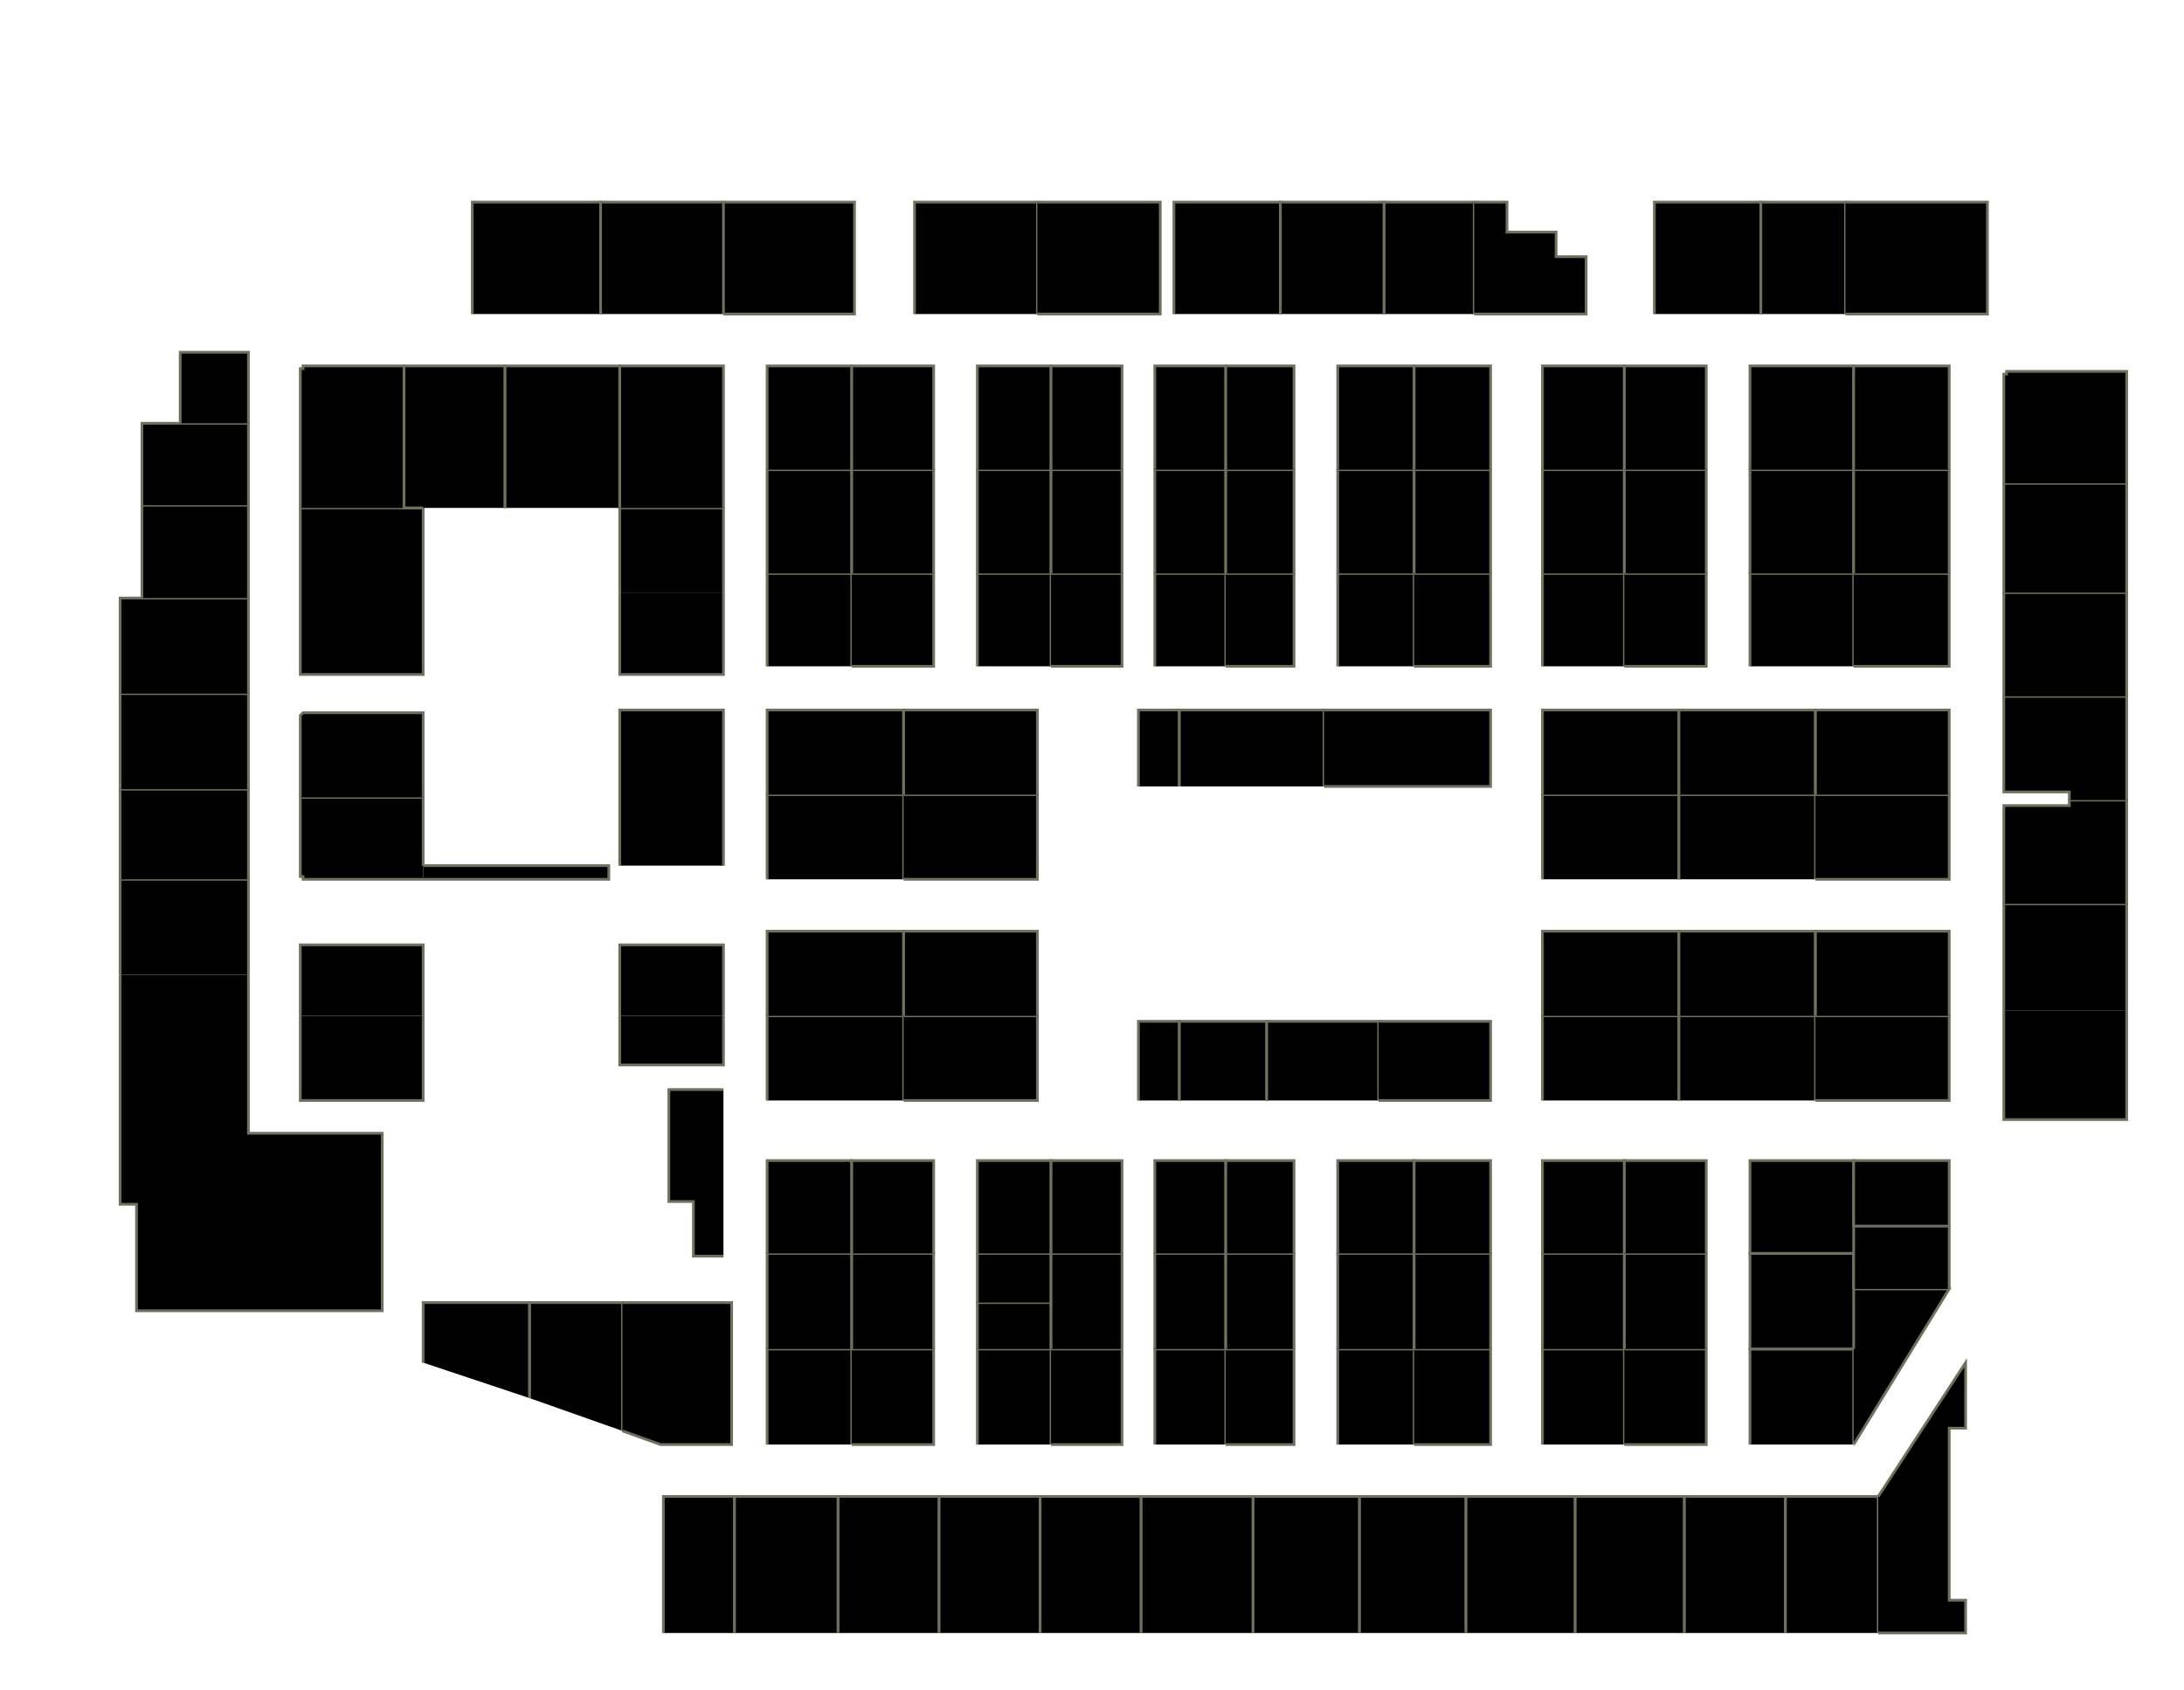 <?xml version="1.0" encoding="utf-8" ?>
<svg baseProfile="full" height="619" version="1.1" width="800" xmlns="http://www.w3.org/2000/svg" xmlns:ev="http://www.w3.org/2001/xml-events" xmlns:xlink="http://www.w3.org/1999/xlink"><defs /><g id="2A06" stroke="red"><polyline points="155,499 155,477 194,477 194,512" stroke="#6d725c" /></g><g id="2A14" stroke="red"><polyline points="155,372 155,403 110,403 110,372" stroke="#6d725c" /></g><g id="2A16" stroke="red"><polyline points="110,372 110,346 155,346 155,372" stroke="#6d725c" /></g><g id="2A18" stroke="red"><polyline points="155,317 223,317 223,322 155,322" stroke="#6d725c" /></g><g id="2A19" stroke="red"><polyline points="44,357 44,322 91,322 91,357" stroke="#6d725c" /></g><g id="2A21" stroke="red"><polyline points="44,322 44,289 91,289 91,322" stroke="#6d725c" /></g><g id="2A22" stroke="red"><polyline points="155,322 113,322 112,322 112,322 111,322 111,321 111,321 110,321 110,320 110,320 110,320 110,319 110,292 155,292 155,317" stroke="#6d725c" /></g><g id="2A23" stroke="red"><polyline points="44,289 44,254 91,254 91,289" stroke="#6d725c" /></g><g id="2A24" stroke="red"><polyline points="110,292 110,263 110,263 110,263 110,262 110,262 111,261 111,261 111,261 112,261 112,261 113,261 155,261 155,292" stroke="#6d725c" /></g><g id="2A26" stroke="red"><polyline points="155,216 155,247 110,247 110,216" stroke="#6d725c" /></g><g id="2A27" stroke="red"><polyline points="44,254 44,219 52,219 91,219 91,254" stroke="#6d725c" /></g><g id="2A28" stroke="red"><polyline points="110,216 110,186 148,186 155,186 155,216" stroke="#6d725c" /></g><g id="2A29" stroke="red"><polyline points="52,219 52,185 91,185 91,219" stroke="#6d725c" /></g><g id="2A30" stroke="red"><polyline points="110,186 110,137 110,136 110,136 110,136 110,135 111,135 111,135 111,134 112,134 112,134 113,134 148,134 148,186" stroke="#6d725c" /></g><g id="2A31" stroke="red"><polyline points="52,185 52,155 66,155 91,155 91,185" stroke="#6d725c" /></g><g id="2A32" stroke="red"><polyline points="155,186 148,186 148,134 185,134 185,186" stroke="#6d725c" /></g><g id="2A33" stroke="red"><polyline points="66,155 66,129 91,129 91,155" stroke="#6d725c" /></g><g id="2B02" stroke="red"><polyline points="269,598 269,548 307,548 307,598" stroke="#6d725c" /></g><g id="2B03" stroke="red"><polyline points="265,460 254,460 254,440 245,440 245,399 265,399" stroke="#6d725c" /></g><g id="2B04" stroke="red"><polyline points="281,529 281,494 312,494 312,529" stroke="#6d725c" /></g><g id="2B05" stroke="red"><polyline points="194,512 194,477 228,477 228,524" stroke="#6d725c" /></g><g id="2B06" stroke="red"><polyline points="281,494 281,459 312,459 312,494" stroke="#6d725c" /></g><g id="2B07" stroke="red"><polyline points="228,477 268,477 268,529 242,529 228,524" stroke="#6d725c" /></g><g id="2B08" stroke="red"><polyline points="281,459 281,425 312,425 312,459" stroke="#6d725c" /></g><g id="2B09" stroke="red"><polyline points="243,598 243,548 269,548 269,598" stroke="#6d725c" /></g><g id="2B10" stroke="red"><polyline points="281,403 281,372 331,372 331,403" stroke="#6d725c" /></g><g id="2B11" stroke="red"><polyline points="265,372 265,390 227,390 227,372" stroke="#6d725c" /></g><g id="2B12" stroke="red"><polyline points="281,372 281,341 331,341 331,372" stroke="#6d725c" /></g><g id="2B14" stroke="red"><polyline points="281,322 281,291 331,291 331,322" stroke="#6d725c" /></g><g id="2B15" stroke="red"><polyline points="227,372 227,346 265,346 265,372" stroke="#6d725c" /></g><g id="2B16" stroke="red"><polyline points="281,291 281,260 331,260 331,291" stroke="#6d725c" /></g><g id="2B17" stroke="red"><polyline points="227,317 227,260 265,260 265,317" stroke="#6d725c" /></g><g id="2B18" stroke="red"><polyline points="281,244 281,210 312,210 312,244" stroke="#6d725c" /></g><g id="2B19" stroke="red"><polyline points="265,217 265,247 227,247 227,217" stroke="#6d725c" /></g><g id="2B20" stroke="red"><polyline points="281,210 281,172 312,172 312,210" stroke="#6d725c" /></g><g id="2B21" stroke="red"><polyline points="227,217 227,186 265,186 265,217" stroke="#6d725c" /></g><g id="2B22" stroke="red"><polyline points="281,172 281,134 312,134 312,172" stroke="#6d725c" /></g><g id="2B23" stroke="red"><polyline points="227,186 227,134 265,134 265,186" stroke="#6d725c" /></g><g id="2B24" stroke="red"><polyline points="265,74 313,74 313,115 265,115" stroke="#6d725c" /></g><g id="2B25" stroke="red"><polyline points="185,186 185,134 227,134 227,186" stroke="#6d725c" /></g><g id="2B27" stroke="red"><polyline points="173,115 173,74 220,74 220,115" stroke="#6d725c" /></g><g id="2B29" stroke="red"><polyline points="220,115 220,74 265,74 265,115" stroke="#6d725c" /></g><g id="2C01" stroke="red"><polyline points="307,598 307,548 344,548 344,598" stroke="#6d725c" /></g><g id="2C02" stroke="red"><polyline points="344,598 344,548 381,548 381,598" stroke="#6d725c" /></g><g id="2C03" stroke="red"><polyline points="312,494 342,494 342,529 312,529" stroke="#6d725c" /></g><g id="2C04" stroke="red"><polyline points="358,529 358,494 385,494 385,529" stroke="#6d725c" /></g><g id="2C05" stroke="red"><polyline points="312,494 312,459 342,459 342,494" stroke="#6d725c" /></g><g id="2C06A" stroke="red"><polyline points="358,494 358,477 385,477 385,494" stroke="#6d725c" /></g><g id="2C06B" stroke="red"><polyline points="358,477 358,459 385,459 385,477" stroke="#6d725c" /></g><g id="2C07" stroke="red"><polyline points="312,459 312,425 342,425 342,459" stroke="#6d725c" /></g><g id="2C08" stroke="red"><polyline points="358,459 358,425 385,425 385,459" stroke="#6d725c" /></g><g id="2C10" stroke="red"><polyline points="331,372 380,372 380,403 331,403" stroke="#6d725c" /></g><g id="2C12" stroke="red"><polyline points="331,372 331,341 380,341 380,372" stroke="#6d725c" /></g><g id="2C14" stroke="red"><polyline points="331,291 380,291 380,322 331,322" stroke="#6d725c" /></g><g id="2C16" stroke="red"><polyline points="331,291 331,260 380,260 380,291" stroke="#6d725c" /></g><g id="2C17" stroke="red"><polyline points="312,210 342,210 342,244 312,244" stroke="#6d725c" /></g><g id="2C18" stroke="red"><polyline points="358,244 358,210 385,210 385,244" stroke="#6d725c" /></g><g id="2C19" stroke="red"><polyline points="312,210 312,172 342,172 342,210" stroke="#6d725c" /></g><g id="2C20" stroke="red"><polyline points="358,210 358,172 385,172 385,210" stroke="#6d725c" /></g><g id="2C21" stroke="red"><polyline points="312,172 312,134 342,134 342,172" stroke="#6d725c" /></g><g id="2C22" stroke="red"><polyline points="358,172 358,134 385,134 385,172" stroke="#6d725c" /></g><g id="2C24" stroke="red"><polyline points="335,115 335,74 380,74 380,115" stroke="#6d725c" /></g><g id="2D01" stroke="red"><polyline points="381,598 381,548 418,548 418,598" stroke="#6d725c" /></g><g id="2D02" stroke="red"><polyline points="418,598 418,548 459,548 459,598" stroke="#6d725c" /></g><g id="2D03" stroke="red"><polyline points="385,494 411,494 411,529 385,529" stroke="#6d725c" /></g><g id="2D04" stroke="red"><polyline points="423,529 423,494 449,494 449,529" stroke="#6d725c" /></g><g id="2D05" stroke="red"><polyline points="385,494 385,477 385,459 411,459 411,494" stroke="#6d725c" /></g><g id="2D06" stroke="red"><polyline points="423,494 423,459 449,459 449,494" stroke="#6d725c" /></g><g id="2D07" stroke="red"><polyline points="385,459 385,425 411,425 411,459" stroke="#6d725c" /></g><g id="2D08" stroke="red"><polyline points="423,459 423,425 449,425 449,459" stroke="#6d725c" /></g><g id="2D09" stroke="red"><polyline points="417,403 417,374 432,374 432,403" stroke="#6d725c" /></g><g id="2D10" stroke="red"><polyline points="432,403 432,374 464,374 464,403" stroke="#6d725c" /></g><g id="2D11" stroke="red"><polyline points="417,288 417,260 432,260 432,288" stroke="#6d725c" /></g><g id="2D12" stroke="red"><polyline points="432,288 432,260 485,260 485,288" stroke="#6d725c" /></g><g id="2D14" stroke="red"><polyline points="423,244 423,210 449,210 449,244" stroke="#6d725c" /></g><g id="2D15" stroke="red"><polyline points="385,210 411,210 411,244 385,244" stroke="#6d725c" /></g><g id="2D16" stroke="red"><polyline points="423,210 423,172 449,172 449,210" stroke="#6d725c" /></g><g id="2D17" stroke="red"><polyline points="385,210 385,172 411,172 411,210" stroke="#6d725c" /></g><g id="2D18" stroke="red"><polyline points="423,172 423,134 449,134 449,172" stroke="#6d725c" /></g><g id="2D19" stroke="red"><polyline points="385,172 385,134 411,134 411,172" stroke="#6d725c" /></g><g id="2D20" stroke="red"><polyline points="430,115 430,74 469,74 469,115" stroke="#6d725c" /></g><g id="2D21" stroke="red"><polyline points="380,74 425,74 425,115 380,115" stroke="#6d725c" /></g><g id="2E01" stroke="red"><polyline points="459,598 459,548 498,548 498,598" stroke="#6d725c" /></g><g id="2E02" stroke="red"><polyline points="498,598 498,548 537,548 537,598" stroke="#6d725c" /></g><g id="2E03" stroke="red"><polyline points="449,494 474,494 474,529 449,529" stroke="#6d725c" /></g><g id="2E04" stroke="red"><polyline points="490,529 490,494 518,494 518,529" stroke="#6d725c" /></g><g id="2E05" stroke="red"><polyline points="449,494 449,459 474,459 474,494" stroke="#6d725c" /></g><g id="2E06" stroke="red"><polyline points="490,494 490,459 518,459 518,494" stroke="#6d725c" /></g><g id="2E07" stroke="red"><polyline points="449,459 449,425 474,425 474,459" stroke="#6d725c" /></g><g id="2E08" stroke="red"><polyline points="490,459 490,425 518,425 518,459" stroke="#6d725c" /></g><g id="2E09" stroke="red"><polyline points="464,403 464,374 505,374 505,403" stroke="#6d725c" /></g><g id="2E10" stroke="red"><polyline points="490,244 490,210 518,210 518,244" stroke="#6d725c" /></g><g id="2E11" stroke="red"><polyline points="449,210 474,210 474,244 449,244" stroke="#6d725c" /></g><g id="2E12" stroke="red"><polyline points="490,210 490,172 518,172 518,210" stroke="#6d725c" /></g><g id="2E14" stroke="red"><polyline points="490,172 490,134 518,134 518,172" stroke="#6d725c" /></g><g id="2E15" stroke="red"><polyline points="449,210 449,172 474,172 474,210" stroke="#6d725c" /></g><g id="2E16" stroke="red"><polyline points="469,115 469,74 507,74 507,115" stroke="#6d725c" /></g><g id="2E17" stroke="red"><polyline points="449,172 449,134 474,134 474,172" stroke="#6d725c" /></g><g id="2F01" stroke="red"><polyline points="537,598 537,548 577,548 577,598" stroke="#6d725c" /></g><g id="2F02" stroke="red"><polyline points="577,598 577,548 617,548 617,598" stroke="#6d725c" /></g><g id="2F03" stroke="red"><polyline points="518,494 546,494 546,529 518,529" stroke="#6d725c" /></g><g id="2F04" stroke="red"><polyline points="565,529 565,494 595,494 595,529" stroke="#6d725c" /></g><g id="2F05" stroke="red"><polyline points="518,494 518,459 546,459 546,494" stroke="#6d725c" /></g><g id="2F06" stroke="red"><polyline points="565,494 565,459 595,459 595,494" stroke="#6d725c" /></g><g id="2F07" stroke="red"><polyline points="518,459 518,425 546,425 546,459" stroke="#6d725c" /></g><g id="2F08" stroke="red"><polyline points="565,459 565,425 595,425 595,459" stroke="#6d725c" /></g><g id="2F09" stroke="red"><polyline points="505,374 546,374 546,403 505,403" stroke="#6d725c" /></g><g id="2F10" stroke="red"><polyline points="565,403 565,372 615,372 615,403" stroke="#6d725c" /></g><g id="2F12" stroke="red"><polyline points="565,372 565,341 615,341 615,372" stroke="#6d725c" /></g><g id="2F14" stroke="red"><polyline points="565,322 565,291 615,291 615,322" stroke="#6d725c" /></g><g id="2F15" stroke="red"><polyline points="485,260 546,260 546,288 485,288" stroke="#6d725c" /></g><g id="2F16" stroke="red"><polyline points="565,291 565,260 615,260 615,291" stroke="#6d725c" /></g><g id="2F17" stroke="red"><polyline points="518,210 546,210 546,244 518,244" stroke="#6d725c" /></g><g id="2F18" stroke="red"><polyline points="565,244 565,210 595,210 595,244" stroke="#6d725c" /></g><g id="2F19" stroke="red"><polyline points="518,210 518,172 546,172 546,210" stroke="#6d725c" /></g><g id="2F20" stroke="red"><polyline points="565,210 565,172 595,172 595,210" stroke="#6d725c" /></g><g id="2F21" stroke="red"><polyline points="518,172 518,134 546,134 546,172" stroke="#6d725c" /></g><g id="2F22" stroke="red"><polyline points="565,172 565,134 595,134 595,172" stroke="#6d725c" /></g><g id="2F23" stroke="red"><polyline points="507,115 507,74 540,74 540,115" stroke="#6d725c" /></g><g id="2F24" stroke="red"><polyline points="540,74 552,74 552,85 570,85 570,94 581,94 581,115 540,115" stroke="#6d725c" /></g><g id="2G01" stroke="red"><polyline points="617,598 617,548 654,548 654,598" stroke="#6d725c" /></g><g id="2G02" stroke="red"><polyline points="654,598 654,548 688,548 688,598" stroke="#6d725c" /></g><g id="2G03" stroke="red"><polyline points="595,494 625,494 625,529 595,529" stroke="#6d725c" /></g><g id="2G04" stroke="red"><polyline points="641,529 641,494 679,494 679,529" stroke="#6d725c" /></g><g id="2G05" stroke="red"><polyline points="595,494 595,459 625,459 625,494" stroke="#6d725c" /></g><g id="2G06" stroke="red"><polyline points="679,494 641,494 641,459 679,459 679,472" stroke="#6d725c" /></g><g id="2G07" stroke="red"><polyline points="595,459 595,425 625,425 625,459" stroke="#6d725c" /></g><g id="2G08" stroke="red"><polyline points="679,459 641,459 641,425 679,425 679,449" stroke="#6d725c" /></g><g id="2G10" stroke="red"><polyline points="615,403 615,372 665,372 665,403" stroke="#6d725c" /></g><g id="2G12" stroke="red"><polyline points="615,372 615,341 665,341 665,372" stroke="#6d725c" /></g><g id="2G14" stroke="red"><polyline points="615,322 615,291 665,291 665,322" stroke="#6d725c" /></g><g id="2G16" stroke="red"><polyline points="615,291 615,260 665,260 665,291" stroke="#6d725c" /></g><g id="2G17" stroke="red"><polyline points="595,210 625,210 625,244 595,244" stroke="#6d725c" /></g><g id="2G18" stroke="red"><polyline points="641,244 641,210 679,210 679,244" stroke="#6d725c" /></g><g id="2G19" stroke="red"><polyline points="595,210 595,172 625,172 625,210" stroke="#6d725c" /></g><g id="2G20" stroke="red"><polyline points="641,210 641,172 679,172 679,210" stroke="#6d725c" /></g><g id="2G21" stroke="red"><polyline points="595,172 595,134 625,134 625,172" stroke="#6d725c" /></g><g id="2G22" stroke="red"><polyline points="641,172 641,134 679,134 679,172" stroke="#6d725c" /></g><g id="2G23" stroke="red"><polyline points="606,115 606,74 645,74 645,115" stroke="#6d725c" /></g><g id="2G24" stroke="red"><polyline points="645,115 645,74 676,74 676,115" stroke="#6d725c" /></g><g id="2H01" stroke="red"><polyline points="679,494 679,472 714,472 679,529" stroke="#6d725c" /></g><g id="2H02" stroke="red"><polyline points="688,548 720,499 720,523 714,523 714,586 720,586 720,598 688,598" stroke="#6d725c" /></g><g id="2H03A" stroke="red"><polyline points="679,449 679,425 714,425 714,449" stroke="#6d725c" /></g><g id="2H03B" stroke="red"><polyline points="679,472 679,459 679,449 714,449 714,472" stroke="#6d725c" /></g><g id="2H05" stroke="red"><polyline points="665,372 714,372 714,403 665,403" stroke="#6d725c" /></g><g id="2H07" stroke="red"><polyline points="665,372 665,341 714,341 714,372" stroke="#6d725c" /></g><g id="2H08" stroke="red"><polyline points="779,370 779,410 734,410 734,370" stroke="#6d725c" /></g><g id="2H09" stroke="red"><polyline points="665,291 714,291 714,322 665,322" stroke="#6d725c" /></g><g id="2H10" stroke="red"><polyline points="734,370 734,331 779,331 779,370" stroke="#6d725c" /></g><g id="2H11" stroke="red"><polyline points="665,291 665,260 714,260 714,291" stroke="#6d725c" /></g><g id="2H12" stroke="red"><polyline points="734,331 734,295 751,295 758,295 758,293 779,293 779,331" stroke="#6d725c" /></g><g id="2H14" stroke="red"><polyline points="758,293 758,290 734,290 734,255 779,255 779,293" stroke="#6d725c" /></g><g id="2H15" stroke="red"><polyline points="679,210 714,210 714,244 679,244" stroke="#6d725c" /></g><g id="2H16" stroke="red"><polyline points="734,255 734,217 779,217 779,255" stroke="#6d725c" /></g><g id="2H17" stroke="red"><polyline points="679,210 679,172 714,172 714,210" stroke="#6d725c" /></g><g id="2H18" stroke="red"><polyline points="734,217 734,177 779,177 779,217" stroke="#6d725c" /></g><g id="2H19" stroke="red"><polyline points="679,172 679,134 714,134 714,172" stroke="#6d725c" /></g><g id="2H20" stroke="red"><polyline points="734,177 734,139 734,139 734,138 734,138 734,137 734,137 735,137 735,137 735,136 736,136 736,136 779,136 779,177" stroke="#6d725c" /></g><g id="2H21" stroke="red"><polyline points="676,74 728,74 728,115 676,115" stroke="#6d725c" /></g><g id="2Y01" stroke="red"><polyline points="91,357 91,415 140,415 140,480 50,480 50,441 44,441 44,357" stroke="#6d725c" /></g></svg>